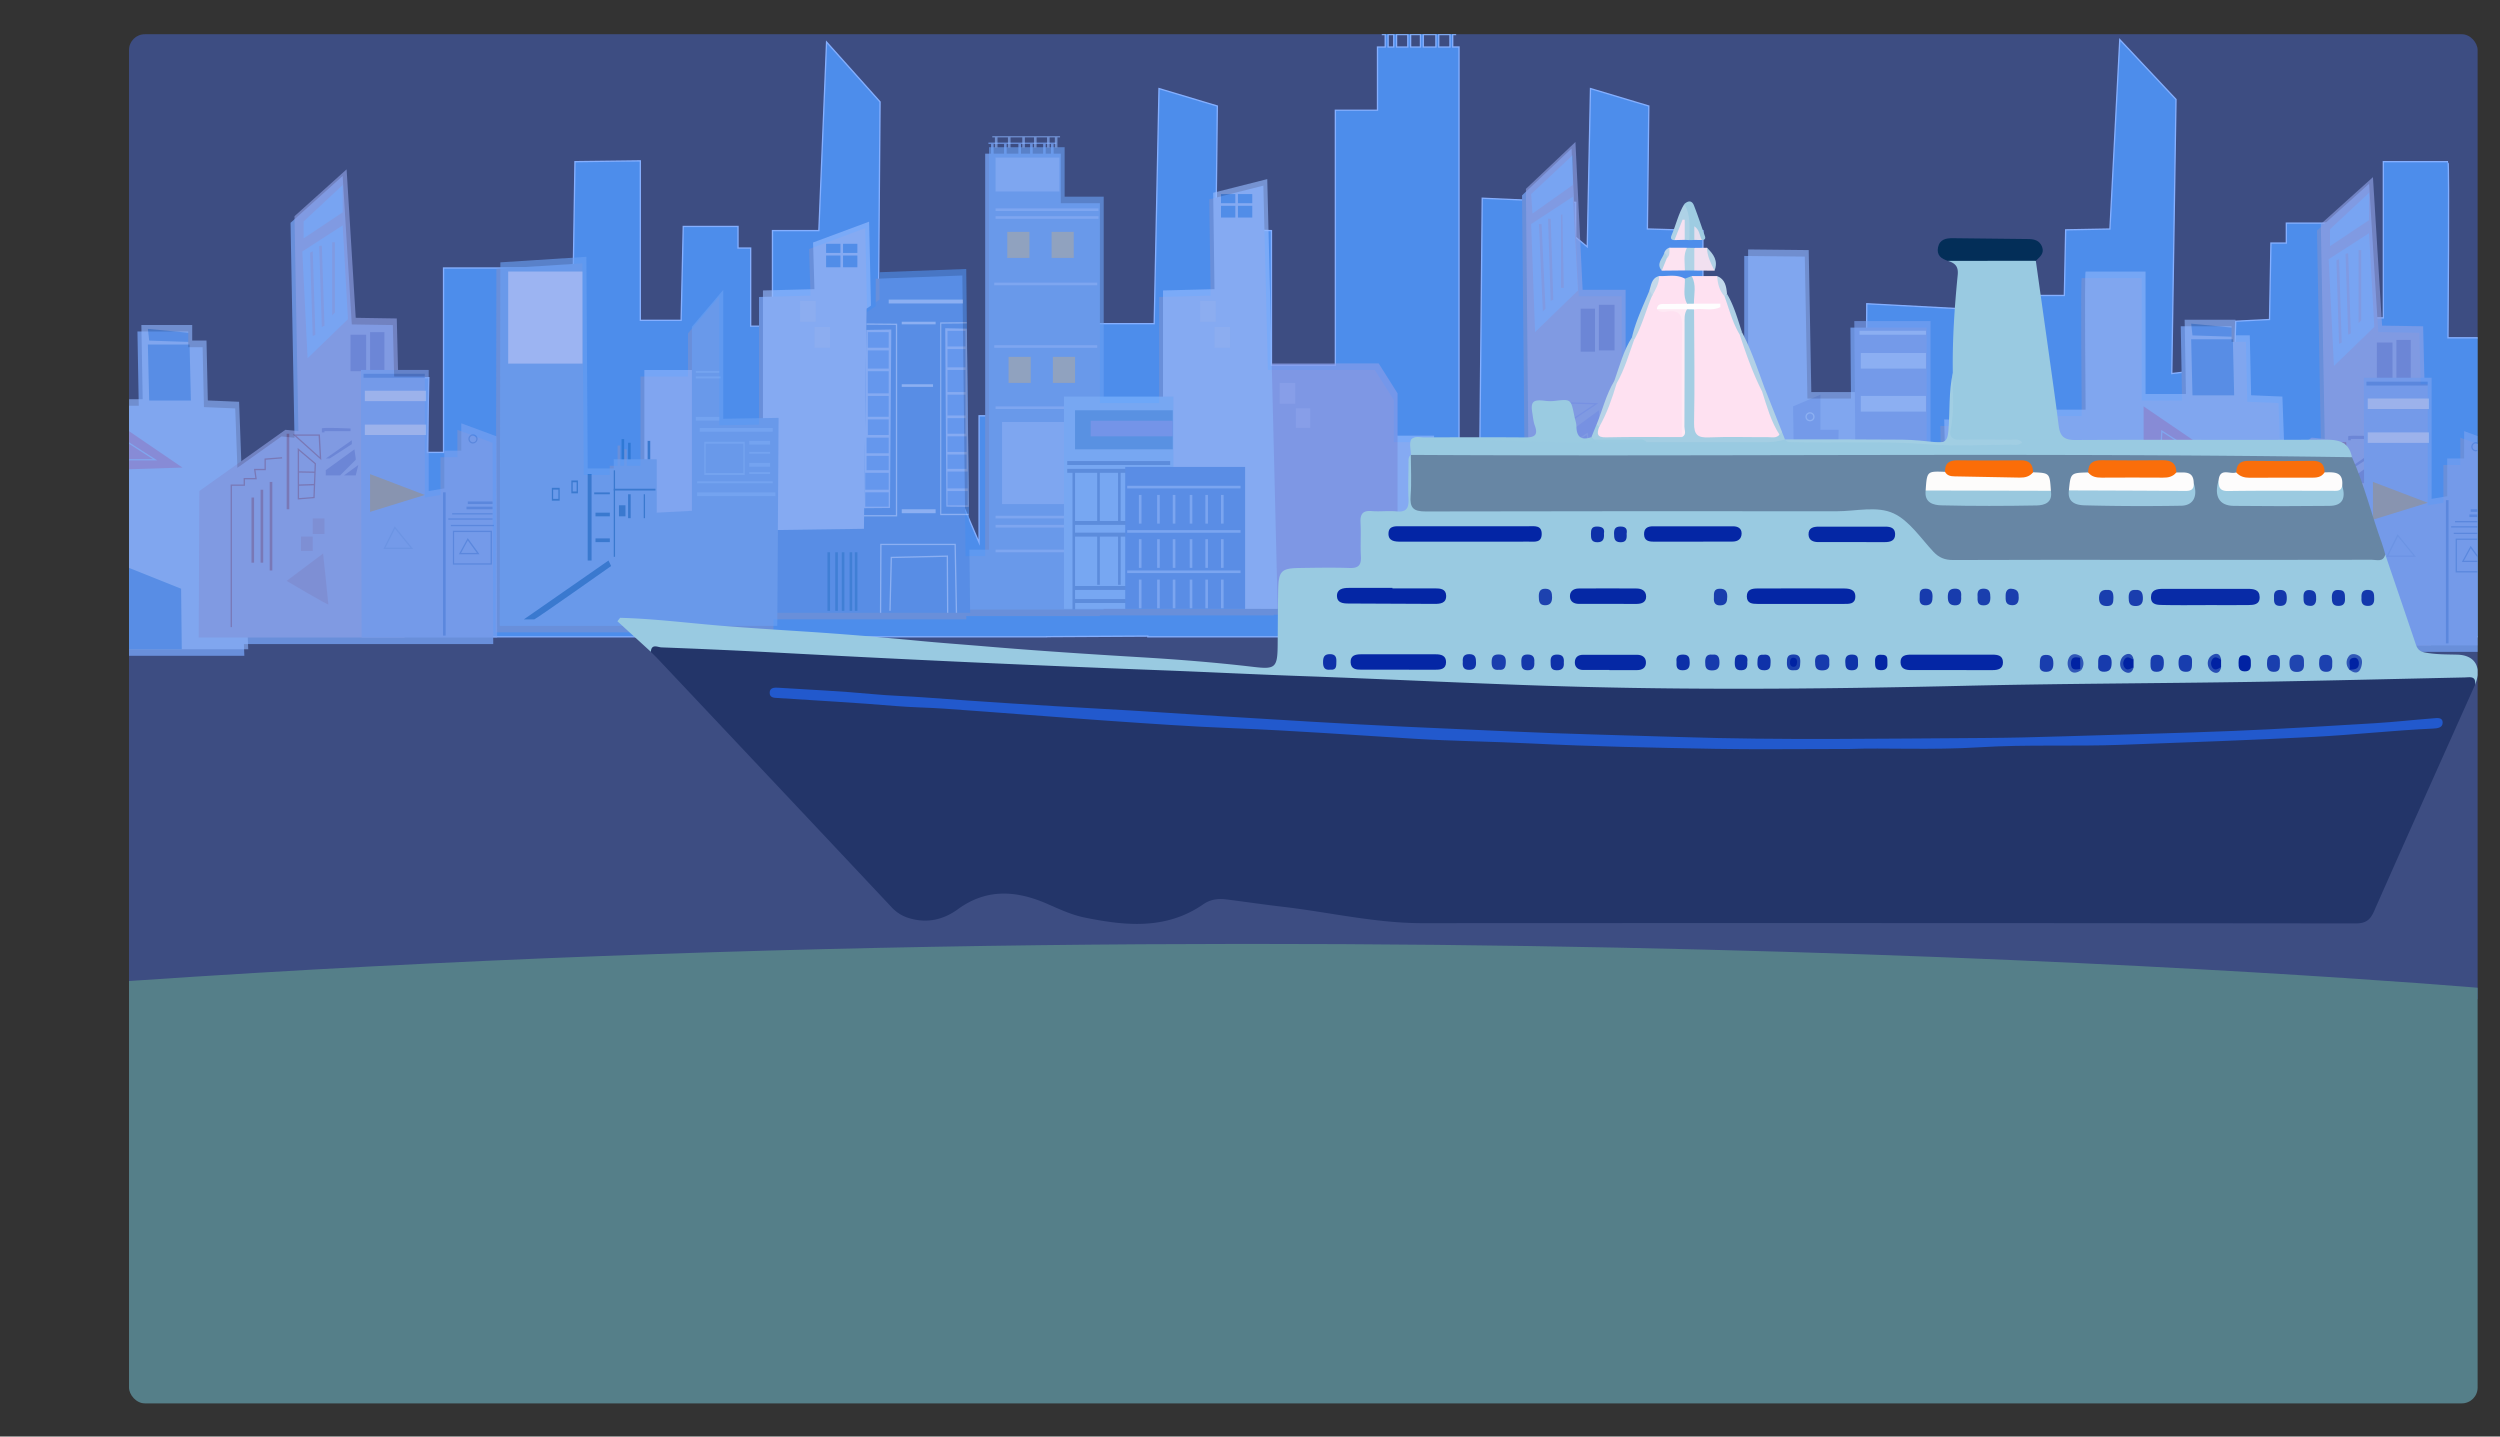 <svg xmlns="http://www.w3.org/2000/svg" xmlns:xlink="http://www.w3.org/1999/xlink" viewBox="0 0 1899 1091.19"><rect x="0" y="0" width="1899" height="1091.19" fill="#333333" stroke="none"/><defs><style>.cls-1{fill:none;}.cls-2{clip-path:url(#clip-path);}.cls-3,.cls-7{fill:#4d9cde;}.cls-3{stroke:#a8d3ff;stroke-miterlimit:10;}.cls-4{fill:#7a9ec3;}.cls-5{opacity:0.63;}.cls-6{fill:#b6dbf8;}.cls-8{fill:#c995b7;}.cls-9{fill:#c3e5ff;}.cls-10{fill:#96bde9;}.cls-11{fill:#b8bbd6;}.cls-12{fill:#a1d6ff;}.cls-13{fill:#9ea5d8;}.cls-14{fill:#8288b8;}.cls-15{fill:#b1b5dc;}.cls-16{fill:#c9c6e5;}.cls-17{fill:#7cb9ea;}.cls-18{fill:#b2dafb;}.cls-19{fill:#dfcf7d;}.cls-20{fill:#3d9ae6;}.cls-21{fill:#d5ecfa;}.cls-22{fill:#a0dcff;}.cls-23{fill:#51a5d6;}.cls-24{fill:#97ade6;}.cls-25{fill:#5996c6;}.cls-26{fill:#549bdd;}.cls-27{fill:#aad7fa;}.cls-28{fill:#7eb3eb;}.cls-29{fill:#aedafe;}.cls-30{fill:#d3f1fe;}.cls-31{fill:#d5f2fe;}.cls-32{fill:#d6f3ff;}.cls-33{fill:#917d90;}.cls-34{fill:#5086c5;}.cls-35{fill:#71b5f4;}.cls-36{fill:#1275b5;}.cls-37{fill:#b6d7fa;}.cls-38{fill:#7cbaeb;}.cls-39{fill:#fff;}.cls-40{fill:#0066a7;}.cls-41{fill:#98d4fa;}.cls-42{fill:#a36464;}.cls-43{fill:#b2a0b2;}.cls-44{fill:#558bcb;}.cls-45{fill:#fffbee;}.cls-46{fill:#83abdb;}.cls-47{fill:#cbab55;}.cls-48{fill:#4e77ff;opacity:0.39;}.cls-49{fill:#557f89;}.cls-50{fill:#233569;}.cls-51{fill:#99cae1;}.cls-52{fill:#6786a4;}.cls-53{fill:#fee1f1;}.cls-54{fill:#a4cee3;}.cls-55{fill:#032e58;}.cls-56{fill:#9acbe1;}.cls-57{fill:#a1cee3;}.cls-58{fill:#fce3f1;}.cls-59{fill:#9ecce2;}.cls-60{fill:#f1e0f0;}.cls-61{fill:#aed2e6;}.cls-62{fill:#b2d1e6;}.cls-63{fill:#b1d1e5;}.cls-64{fill:#b5d2e6;}.cls-65{fill:#b7d3e7;}.cls-66{fill:#b5d3e7;}.cls-67{fill:#afd3e6;}.cls-68{fill:#aed0e5;}.cls-69{fill:#f5e1f1;}.cls-70{fill:#c1d8ea;}.cls-71{fill:#c4d9ea;}.cls-72{fill:#b1d2e6;}.cls-73{fill:#aed1e5;}.cls-74{fill:#e4deee;}.cls-75{fill:#bfd6e9;}.cls-76{fill:#2259cd;}.cls-77{fill:#0325a5;}.cls-78{fill:#082ba7;}.cls-79{fill:#0426a5;}.cls-80{fill:#0427a5;}.cls-81{fill:#0528a5;}.cls-82{fill:#2045b0;}.cls-83{fill:#173bad;}.cls-84{fill:#1a3fae;}.cls-85{fill:#1c41af;}.cls-86{fill:#183dae;}.cls-87{fill:#193eae;}.cls-88{fill:#1a3eae;}.cls-89{fill:#183dad;}.cls-90{fill:#183cad;}.cls-91{fill:#0022a3;}.cls-92{fill:#1d42af;}.cls-93{fill:#0325a4;}.cls-94{fill:#0f33a9;}.cls-95{fill:#0f32a9;}.cls-96{fill:#0c30a8;}.cls-97{fill:#0c2fa8;}.cls-98{fill:#0e31a9;}.cls-99{fill:#1337ab;}.cls-100{fill:#1236ab;}.cls-101{fill:#1438ac;}.cls-102{fill:#0d31a9;}.cls-103{fill:#0e32a9;}.cls-104{fill:#1438ab;}.cls-105{fill:#3158b7;}.cls-106{fill:#1b40ae;}.cls-107{fill:#274db3;}.cls-108{fill:#274eb4;}.cls-109{fill:#3057b7;}.cls-110{fill:#9bcae0;}.cls-111{fill:#fdfcfb;}.cls-112{fill:#9bc9e0;}.cls-113{fill:#99c8de;}.cls-114{fill:#fdfcfc;}.cls-115{fill:#f96e0b;}.cls-116{fill:#fa6e0a;}.cls-117{fill:#fb6d08;}.cls-118{fill:#fee9f4;}.cls-119{fill:#fefdfe;}</style><clipPath id="clip-path"><rect class="cls-1" x="98" y="26" width="1784" height="1040" rx="12" ry="12"/></clipPath></defs><title>資產 21</title><g id="圖層_2" data-name="圖層 2"><g id="圖層_1-2" data-name="圖層 1"><g class="cls-2"><path class="cls-3" d="M255.23,318.42V483.74H603.31v-.5h.59v.49H795v-.12l76.89-.43v.55H996.76v-.63h17.62v.63h876.08v-.62h.54l-.61-14.62-1-211.91h-29.9s1.07-133.77,0-133.77h-49.11V241.44h-33.1l1.06-71.94H1736.7v15.14H1725l-1.07,58.06L1698.26,244l-2.13,68.6-35.77-30.11-10.68,1.26,3.21-208.23-42.71-45.43-7.48,143.87-33.63.63-1,49.85h-25.13V341.77l-12.81-2.53v-36.6h-13.88v-26.5l-27.65,12.1-.11-53.75L1418,230.71l-1.06,145.13h-21.36v-6.31h-6.4V355.65H1387v13.88h-3.2V358.17h-2.14v11.36h-11.21V308.32h-39V278.67l-25.63-25.25v88.35l-12.28-.17V175.18l-42.17-1.26,1.07-93.39-44.31-13.25-2.47,120.17-8.75-7.23V153.71l-71-3.15-2.64,275.13h-15v-390h-4.8V26.26h2.13V25h-55.52v1.26h2.14v9.47h-5.88v48h-32V277.4H965.8V175.18l-42.17-1.26,1.06-93.39L880.38,67.28l-3.66,178.57H789.09l-15.48,29v41h-29.9v96.27L716,347.44l-49.62-2.17,2.11-267.9L627.86,31.94,622,175.18H586.76v72.57H570.21V188.43H560.6V172H519l-1.61,71.31h-31V122.18l-49.65.63L434.6,260.37H399l.38-56.79H336.91V343.66H324.63l1.07-56.79-38.44,1.26ZM1058.69,26.26v9.47h-4.27V26.26Zm10.68,0v9.47h-8.54V26.26Zm9.61,0v9.47h-7.47V26.26Zm11.75,0v9.47h-9.61V26.26Zm10.67,9.47h-8.54V26.26h8.54Z"/><path class="cls-4" d="M1473.88,323.52l1,44.52h-11.38V248.83h-57.91l.42,53.92h-33.09l-2-107.84-46-.49v95H1296.2l-1.48-55.89h-38.61v12.86h-8.91v46.49h-15.34V225.09H1199.2l-5.45-112.29-37.61,35.61,2,210.51-46,1.7-25.74,50.73V335.89h-27.71V303.74L1044.29,281H963.05l-3.4-140-41.07,10.39,1,73.21-39.1,1v80.63h-45V154.35h-29.7v-37.6h-5.44v-7.42h2v-1H750.8v1h2v7.42h-4.46V422.46h-14.9L731,209.26l-65.82,2.47v20.78l-6.56,4.58-1.4-63.77-42.57,15.83,1,35.44-39.1,1v97l-30.19.51V225.2l-23.75,28V286H486.51v67.8H476.12V341.23h-2v12.58h-3V338.43h-2v15.38h-5.94v7h-19.8l-1-160.77-65.33,4.2-.49,276.1H587.47l.06-9.89H734l0-2.47H835.43v-.5H967.57V467l71.28.34v.09H1118v1h98v-1.92h.49l.06,11.27h322.69V348.26l-29.7-23.75ZM798.31,109.33v7.42h-4v-7.42Zm-5.94,0v7.42h-7.92v-7.42Zm-9.9,0v7.42h-6.93v-7.42Zm-8.91,0v7.42h-8.91v-7.42Zm-18.8,0h7.92v7.42h-7.92Z"/><path class="cls-4" d="M347.44,326.49v20.78H334.57V376l-11.88,2v-92H299.4l-1-39.08-31.18-.49-6.93-112.79-39.59,35.62,3,163.24-9.89-1-33.48,23.83-1.66-45.1-23.76-1-1-45.51H143V251.8h-38.6l1,56.39H74.73v-93H29.2c-1,0,0,104.87,0,104.87H1.48L.56,486.18,0,497.65H.5v.49H185.6l-.33-8.9H374.66l-.5-152.85Z"/><path class="cls-4" d="M1895.55,342.32l-26.72-9.89V353.2H1856v28.69l-11.88,2v-92h-5.48l-.95-39.08-31.18-.5-6.93-112.78-39.6,35.61,3,163.24-9.9-1L1732.43,352l-1.69-45.81-23.75-1-1-45.51h-10.89V247.84H1656.5l1,56.39h-30.68v-93h-45.53c-1,0,0,104.86,0,104.86h-27.72l-.92,166.13-.56,11.46h.49v.49h134.62v1h208.86Z"/><g class="cls-5"><path class="cls-6" d="M3.45,493.19h185.1l-6.93-188-23.76-1-1-45.51H146V246.85H107.38l1,56.39H77.69v-93H32.15c-1,0,0,104.86,0,104.86H4.44Z"/><polygon class="cls-7" points="113.32 304.23 145 304.23 144 261.69 112.33 261.69 113.32 304.23"/><polygon class="cls-7" points="113.32 258.72 143.02 259.71 143.02 252.79 112.33 249.82 113.32 258.72"/><polygon class="cls-8" points="90.51 332.31 89.59 348.75 116.09 348.75 90.51 332.31"/><path class="cls-8" d="M76.2,312.64v44.52l62.36-2Zm13.41,17.92,29.85,19.18H88.55Z"/><polygon class="cls-7" points="83.95 493.19 138.07 493.19 137.57 447.19 83.13 425.43 83.95 493.19"/><polygon class="cls-9" points="36.61 377.94 36.61 491.71 75.38 493.19 75.21 413.55 57.39 378.93 36.61 377.94"/><polygon class="cls-10" points="4.11 469.12 29.68 468.95 29.68 421.47 71.25 420.48 70.43 493.19 2.95 492.7 4.11 469.12"/><polygon class="cls-6" points="1299.15 284.45 1327.86 284.45 1327.86 189.47 1373.89 189.97 1375.87 297.8 1430.31 297.8 1443.18 363.1 1477.82 363.1 1476.83 318.58 1512.47 319.57 1542.16 343.31 1542.16 472.91 1219.47 472.91 1218.48 287.91 1250.16 287.91 1250.16 241.41 1259.07 241.41 1259.07 228.55 1297.67 228.55 1299.15 284.45"/><polygon class="cls-7" points="1542.16 366.56 1537.71 366.56 1537.71 356.67 1527.81 356.67 1527.81 346.73 1516.38 345.78 1516.47 344.8 1528.8 345.82 1528.8 355.68 1538.7 355.68 1538.7 365.57 1542.16 365.57 1542.16 366.56"/><polygon class="cls-7" points="1483.76 344.3 1503.56 322.54 1484.75 322.54 1483.76 344.3"/><polygon class="cls-7" points="1488.71 385.85 1503.56 385.85 1502.57 336.38 1488.71 350.24 1488.71 385.85"/><polygon class="cls-8" points="1267.97 336.38 1329.34 339.35 1329.34 294.83 1267.97 336.38"/><path class="cls-6" d="M1287.91,332l31.1-19.29-1.08,18.22Zm30-17.45-26.32,16.33L1317,330Z"/><rect class="cls-7" x="1264.01" y="233.5" width="29.7" height="7.91"/><rect class="cls-7" x="1263.02" y="244.38" width="30.69" height="43.53"/><rect class="cls-7" x="1480.79" y="407.62" width="9.9" height="15.83"/><rect class="cls-7" x="1488.71" y="426.41" width="11.88" height="15.83"/><rect class="cls-7" x="1509.5" y="321.55" width="1.98" height="76.18"/><rect class="cls-7" x="1537.21" y="385.85" width="1.98" height="85.08"/><rect class="cls-7" x="1530.28" y="381.89" width="1.98" height="85.08"/><rect class="cls-7" x="1523.35" y="378.93" width="1.98" height="85.08"/><polygon class="cls-11" points="1234.81 461.54 1234.81 220.14 1202.15 220.14 1196.7 107.85 1159.09 143.47 1162.06 462.03 1234.81 461.54"/><polygon class="cls-12" points="1164.04 162.26 1194.73 140.5 1194.73 117.74 1163.05 147.42 1164.04 162.26"/><polygon class="cls-12" points="1163.05 170.18 1166.02 252.29 1198.68 220.63 1194.73 149.4 1163.05 170.18"/><path class="cls-13" d="M1176.38,331.4l1-26.19,36.69,1.05Zm2-25.18-.93,23.28L1211,307.16Z"/><polygon class="cls-13" points="1176.91 339.35 1176.91 354.19 1215.51 351.23 1214.52 311.65 1176.91 339.35"/><polygon class="cls-11" points="1168.99 170.18 1170.97 170.18 1173.94 234.49 1171.96 236.46 1168.99 170.18"/><polygon class="cls-11" points="1175.92 166.22 1177.9 166.22 1179.88 227.56 1177.9 228.55 1175.92 166.22"/><path class="cls-11" d="M1185.82,163.25s1-1,1,0,1,55.41,1,55.41h-2Z"/><path class="cls-11" d="M1180.12,345.85,1206,328.61l2.16,16.16Zm25.11-15.54-21.64,14.42,23.44-.9Z"/><rect class="cls-14" x="1200.66" y="234.48" width="10.89" height="32.65"/><rect class="cls-14" x="1214.52" y="231.52" width="11.88" height="34.63"/><rect class="cls-9" x="1041.79" y="330.94" width="47.51" height="131.58"/><polygon class="cls-15" points="1061.59 462.52 1061.59 298.79 1047.24 276.04 963.1 276.04 958.15 287.91 958.15 462.03 1061.59 462.52"/><rect class="cls-16" x="972.01" y="290.88" width="11.88" height="15.83"/><rect class="cls-16" x="984.38" y="310.17" width="10.89" height="14.84"/><polygon class="cls-17" points="734.45 462.03 733.46 417.51 751.27 417.51 751.27 111.81 808.69 111.81 808.69 149.4 838.38 149.4 838.38 463.02 734.45 463.02 734.45 462.03"/><rect class="cls-18" x="756.22" y="119.72" width="48.5" height="25.72"/><rect class="cls-18" x="756.22" y="158.31" width="78.2" height="1.98"/><rect class="cls-18" x="756.22" y="164.24" width="78.2" height="1.98"/><rect class="cls-18" x="755.23" y="214.7" width="78.2" height="1.98"/><rect class="cls-18" x="755.23" y="262.19" width="78.2" height="1.98"/><rect class="cls-18" x="756.22" y="308.68" width="78.2" height="1.98"/><rect class="cls-18" x="756.22" y="391.79" width="78.2" height="1.98"/><rect class="cls-18" x="756.22" y="398.71" width="78.2" height="1.98"/><rect class="cls-18" x="756.22" y="417.51" width="78.2" height="1.98"/><polygon class="cls-18" points="753.75 103.4 753.75 104.39 755.73 104.39 755.73 112.3 757.71 112.3 757.71 104.39 765.63 104.39 765.63 112.3 767.61 112.3 767.61 104.39 776.52 104.39 776.52 112.3 778.5 112.3 778.5 104.39 785.42 104.39 785.42 112.3 787.4 112.3 787.4 104.39 795.32 104.39 795.32 112.3 797.3 112.3 797.3 104.39 801.26 104.39 801.26 112.3 803.24 112.3 803.24 104.39 805.22 104.39 805.22 103.4 753.75 103.4"/><rect class="cls-19" x="766.12" y="271.09" width="16.83" height="19.79"/><rect class="cls-19" x="799.78" y="271.09" width="16.83" height="19.79"/><rect class="cls-19" x="765.13" y="176.11" width="16.83" height="19.79"/><rect class="cls-19" x="798.79" y="176.11" width="16.83" height="19.79"/><rect class="cls-18" x="761.17" y="320.56" width="69.29" height="62.33"/><polygon class="cls-9" points="962.61 136.05 970.53 462.52 883.42 462.52 883.42 220.63 922.52 219.65 921.53 146.43 962.61 136.05"/><rect class="cls-20" x="927.47" y="147.42" width="10.89" height="6.93"/><rect class="cls-20" x="940.34" y="147.42" width="10.89" height="6.93"/><rect class="cls-20" x="927.47" y="156.33" width="10.89" height="8.9"/><rect class="cls-20" x="940.34" y="156.33" width="10.89" height="8.9"/><rect class="cls-21" x="922.52" y="248.34" width="11.88" height="15.83"/><rect class="cls-21" x="911.63" y="228.55" width="11.88" height="15.83"/><polygon class="cls-9" points="660.17 168.37 666.64 462.52 579.54 462.52 579.54 220.63 618.64 219.65 617.6 184.2 660.17 168.37"/><rect class="cls-20" x="627.5" y="185.19" width="10.89" height="6.93"/><rect class="cls-20" x="640.37" y="185.19" width="10.89" height="6.93"/><rect class="cls-20" x="627.5" y="194.1" width="10.89" height="8.9"/><rect class="cls-20" x="640.37" y="194.1" width="10.89" height="8.9"/><rect class="cls-21" x="618.64" y="248.34" width="11.88" height="15.83"/><rect class="cls-21" x="607.75" y="228.55" width="11.88" height="15.83"/><rect class="cls-22" x="808.19" y="301.26" width="83.15" height="161.26"/><rect class="cls-23" x="816.6" y="311.65" width="74.24" height="29.68"/><rect class="cls-24" x="828.48" y="319.57" width="62.36" height="11.87"/><rect class="cls-25" x="810.67" y="350.24" width="78.2" height="2.97"/><path class="cls-25" d="M889.85,398.71v-3h-5V359.14h4v-3H810.67v3h4V463h2v-4.95h72.26v-3H816.6v-6.92h73.25v-3H816.6V407.62h16.83v36.6h2v-36.6h13.86v36.6h2v-36.6H866.1v36.6h2v-36.6h14.84v36.6h2v-36.6h5v-3H816.6v-5.94Zm-6.93-39.57v36.61H868.08V359.14Zm-16.82,0v36.61H851.25V359.14Zm-16.83,0v36.61H835.41V359.14Zm-15.84,0v36.61H816.6V359.14Z"/><rect class="cls-26" x="854.71" y="354.69" width="91.07" height="107.84"/><rect class="cls-27" x="856.2" y="369.03" width="86.12" height="1.98"/><rect class="cls-27" x="865.11" y="375.96" width="1.98" height="21.77"/><rect class="cls-27" x="878.97" y="375.96" width="1.98" height="21.77"/><rect class="cls-27" x="890.84" y="375.96" width="1.98" height="21.77"/><rect class="cls-27" x="903.71" y="375.96" width="1.98" height="21.77"/><rect class="cls-27" x="915.59" y="375.96" width="1.98" height="21.77"/><rect class="cls-27" x="927.47" y="375.96" width="1.98" height="21.77"/><rect class="cls-27" x="856.2" y="402.67" width="86.12" height="1.98"/><rect class="cls-27" x="865.11" y="409.6" width="1.98" height="21.77"/><rect class="cls-27" x="878.97" y="409.6" width="1.98" height="21.77"/><rect class="cls-27" x="890.84" y="409.6" width="1.98" height="21.77"/><rect class="cls-27" x="903.71" y="409.6" width="1.98" height="21.77"/><rect class="cls-27" x="915.59" y="409.6" width="1.98" height="21.77"/><rect class="cls-27" x="927.47" y="409.6" width="1.98" height="21.77"/><rect class="cls-27" x="856.2" y="433.34" width="86.12" height="1.98"/><rect class="cls-27" x="865.11" y="440.26" width="1.98" height="21.77"/><rect class="cls-27" x="878.97" y="440.26" width="1.98" height="21.77"/><rect class="cls-27" x="890.84" y="440.26" width="1.98" height="21.77"/><rect class="cls-27" x="903.71" y="440.26" width="1.98" height="21.77"/><rect class="cls-27" x="915.59" y="440.26" width="1.98" height="21.77"/><rect class="cls-27" x="927.47" y="440.26" width="1.98" height="21.77"/><polygon class="cls-28" points="1078.42 462.52 1169.48 462.52 1168.49 353.7 1115.04 355.68 1079.41 425.92 1078.42 462.52"/><path class="cls-29" d="M1120.93,463.56c0-11.87,0-24.73,0-24.73l11-.77-.12-11.1h35.63v5h12.87s0-8.58,0-10.89h38.6v42.54Z"/><rect class="cls-30" x="1185.27" y="430.92" width="11.88" height="8.9"/><rect class="cls-30" x="1199.13" y="430.92" width="11.88" height="8.9"/><path class="cls-30" d="M1132.81,435.86v15.83h28.7V435.86Zm25.73,12.86h-22.76v-9.89h22.76Z"/><rect class="cls-31" x="1176.36" y="415.09" width="45.53" height="9.89"/><polygon class="cls-10" points="1304.1 463.51 1466.44 463.51 1466.44 243.88 1408.53 243.88 1409.52 370.02 1395.66 367.06 1396.65 326.49 1382.8 326.49 1382.8 299.78 1362.01 308.68 1363 372 1303.61 406.63 1304.1 463.51"/><path class="cls-32" d="M1448.89,428.92l-26.42-1.06,15.85-23.24Zm-24.6-2,23.07.93-9.23-21.21Z"/><polygon class="cls-33" points="1412.49 373.98 1460 389.81 1460 351.23 1412.49 373.98"/><rect class="cls-32" x="1412.49" y="251.3" width="50.48" height="2.97"/><rect class="cls-32" x="1413.48" y="268.12" width="49.49" height="11.87"/><rect class="cls-32" x="1413.48" y="300.77" width="49.49" height="11.87"/><rect class="cls-34" x="1395.66" y="371.01" width="1.98" height="56.39"/><rect class="cls-34" x="1365.97" y="380.91" width="12.87" height="1.98"/><rect class="cls-34" x="1365.97" y="385.85" width="13.86" height="1.98"/><rect class="cls-34" x="1365.97" y="391.79" width="24.75" height="1.98"/><rect class="cls-34" x="1365.97" y="396.73" width="27.72" height="1.98"/><rect class="cls-34" x="1365.97" y="402.67" width="27.72" height="1.98"/><path class="cls-32" d="M1374.88,320.06a3.46,3.46,0,1,1,3.46-3.46A3.47,3.47,0,0,1,1374.88,320.06Zm0-5.93a2.47,2.47,0,1,0,2.47,2.47A2.47,2.47,0,0,0,1374.88,314.13Z"/><path class="cls-32" d="M1320.44,409.6c1-1,40.58-24.74,40.58-24.74l-3-3-39.59,24.74Z"/><path class="cls-32" d="M1331.82,440.76H1316V419h15.84Zm-14.85-1h13.86V420H1317Z"/><rect class="cls-34" x="1364.98" y="409.6" width="25.74" height="4.95"/><rect class="cls-34" x="1365.97" y="421.47" width="25.74" height="4.95"/><polygon class="cls-7" points="584.49 465.49 736.92 465.49 733.95 204.31 668.13 206.78 668.13 227.56 658.23 234.49 656.25 401.68 585.97 402.67 584.49 465.49"/><rect class="cls-32" x="675.06" y="227.56" width="56.42" height="2.97"/><rect class="cls-32" x="684.96" y="244.38" width="25.74" height="1.98"/><rect class="cls-32" x="684.96" y="291.87" width="23.76" height="1.98"/><rect class="cls-32" x="684.96" y="386.84" width="25.74" height="2.97"/><polygon class="cls-32" points="681.49 392.28 656.25 392.28 656.25 391.29 680.5 391.29 680.5 246.85 658.16 246.67 658.17 245.68 681.49 245.87 681.49 392.28"/><polygon class="cls-9" points="658.07 250.64 677.04 250.31 676.05 385.85 656.25 386.02 658.07 250.64"/><rect class="cls-35" x="659.22" y="252.29" width="15.84" height="11.87"/><rect class="cls-35" x="659.22" y="266.14" width="15.84" height="13.85"/><rect class="cls-35" x="659.22" y="281.97" width="15.84" height="16.82"/><rect class="cls-35" x="659.22" y="300.77" width="15.84" height="15.83"/><rect class="cls-35" x="659.22" y="318.58" width="15.84" height="11.87"/><rect class="cls-35" x="658.23" y="332.43" width="16.83" height="11.87"/><rect class="cls-35" x="658.23" y="346.28" width="16.83" height="10.88"/><rect class="cls-35" x="657.24" y="359.14" width="17.82" height="12.86"/><rect class="cls-35" x="657.24" y="373.98" width="17.82" height="10.88"/><polygon class="cls-32" points="714.16 391.29 735.93 391.29 735.93 390.3 715.01 390.3 715.01 245.86 734.28 245.68 734.27 244.69 714.16 244.88 714.16 391.29"/><polygon class="cls-9" points="734.37 249.65 718 249.32 718.85 384.86 735.93 385.03 734.37 249.65"/><rect class="cls-35" x="719.71" y="251.3" width="13.66" height="11.87" transform="translate(1453.08 514.48) rotate(-180)"/><rect class="cls-35" x="719.71" y="265.15" width="13.66" height="13.85" transform="translate(1453.08 544.16) rotate(-180)"/><rect class="cls-35" x="719.71" y="280.98" width="13.66" height="16.82" transform="translate(1453.08 578.78) rotate(-180)"/><rect class="cls-35" x="719.71" y="299.78" width="13.66" height="15.83" transform="translate(1453.08 615.39) rotate(-180)"/><rect class="cls-35" x="719.71" y="317.59" width="13.66" height="11.87" transform="translate(1453.08 647.05) rotate(-180)"/><rect class="cls-35" x="719.71" y="331.44" width="14.52" height="11.87" transform="translate(1453.93 674.75) rotate(-180)"/><rect class="cls-35" x="719.71" y="345.29" width="14.52" height="10.88" transform="translate(1453.93 701.46) rotate(-180)"/><rect class="cls-35" x="719.71" y="358.15" width="15.37" height="12.86" transform="translate(1454.79 729.16) rotate(-180)"/><rect class="cls-35" x="719.71" y="372.99" width="15.37" height="10.88" transform="translate(1454.79 756.86) rotate(-180)"/><polygon class="cls-32" points="726.03 465.5 725.05 414.05 669.61 414.05 669.37 465.5 668.38 465.49 668.63 413.06 726.02 413.06 727.02 465.48 726.03 465.5"/><polygon class="cls-32" points="719.35 465.5 719.11 422.96 677.52 423.93 676.54 464.02 675.55 464 676.55 422.96 720.09 421.95 720.34 465.49 719.35 465.5"/><rect class="cls-36" x="628.53" y="419.49" width="1.98" height="44.52"/><rect class="cls-36" x="634.47" y="419.49" width="1.98" height="44.52"/><rect class="cls-36" x="639.42" y="419.49" width="1.98" height="44.52"/><rect class="cls-36" x="645.36" y="419.49" width="1.98" height="44.52"/><rect class="cls-36" x="649.32" y="419.49" width="1.98" height="44.52"/><rect class="cls-37" x="489.46" y="281.06" width="37.61" height="116.03"/><polygon class="cls-38" points="379.59 475.39 590.42 475.39 591.41 317.41 549.35 318.11 549.35 220.25 525.59 248.21 525.59 388.01 498.87 389.41 498.87 348.87 466.2 348.87 466.2 355.86 446.4 355.86 445.41 195.09 380.08 199.28 379.59 475.39"/><rect class="cls-39" x="386.02" y="206.27" width="56.42" height="69.9"/><path class="cls-40" d="M425.12,380.32h-5.94v-9.78h5.94Zm-4.95-1.4h4v-7h-4Z"/><path class="cls-40" d="M439,374.73h-5v-9.79h5Zm-4-1.4h3v-7h-3Z"/><rect class="cls-40" x="491.94" y="334.89" width="1.98" height="13.98"/><rect class="cls-40" x="477.09" y="336.28" width="1.98" height="12.58"/><rect class="cls-40" x="472.14" y="333.49" width="1.98" height="15.38"/><rect class="cls-41" x="528.56" y="281.76" width="17.82" height="1.4"/><rect class="cls-41" x="528.56" y="285.96" width="18.81" height="1.4"/><rect class="cls-41" x="528.56" y="316.71" width="17.82" height="2.8"/><rect class="cls-41" x="531.53" y="325.1" width="55.43" height="2.8"/><path class="cls-41" d="M565.68,360.75H535V335.58h30.69Zm-29.7-1.4h28.71V337H536Z"/><rect class="cls-41" x="569.14" y="334.89" width="15.84" height="2.8"/><rect class="cls-41" x="569.14" y="343.27" width="15.84" height="1.4"/><rect class="cls-41" x="569.14" y="351.66" width="15.84" height="2.8"/><rect class="cls-41" x="569.14" y="358.65" width="15.84" height="1.4"/><rect class="cls-41" x="529.55" y="365.64" width="57.41" height="1.4"/><rect class="cls-41" x="529.55" y="374.03" width="59.39" height="2.8"/><rect class="cls-40" x="451.35" y="374.03" width="11.88" height="1.4"/><rect class="cls-40" x="466.2" y="371.23" width="31.68" height="1.4"/><rect class="cls-40" x="466.2" y="357.25" width="0.99" height="65.71"/><rect class="cls-40" x="477.09" y="375.43" width="1.98" height="18.17"/><rect class="cls-40" x="488.97" y="375.43" width="0.99" height="18.17"/><rect class="cls-40" x="470.16" y="383.82" width="4.95" height="8.39"/><rect class="cls-40" x="446.4" y="360.05" width="2.97" height="65.71"/><path class="cls-40" d="M405.82,470.49c1,0,58.4-40.54,58.4-40.54l-2-4.19L397.9,470.49Z"/><rect class="cls-40" x="452.34" y="389.41" width="10.89" height="2.8"/><rect class="cls-40" x="452.34" y="408.98" width="10.89" height="2.8"/><polygon class="cls-11" points="150.93 484.29 307.33 484.29 301.39 241.91 270.21 241.41 263.28 128.63 223.69 164.24 226.66 327.48 216.76 326.49 151.43 372.99 150.93 484.29"/><polygon class="cls-12" points="230.62 181.06 260.31 161.27 260.31 140.5 230.62 168.2 230.62 181.06"/><path class="cls-12" d="M260.31,171.17,229.63,191l4,81.13,30.68-29.68Zm-22.76,84.09-2-63.32,2-1,2,63.32Zm6.92-6.92-2-61.34s2-1,2,0,2,60.35,2,60.35Zm9.9-10.89-2,2V184h2Z"/><path class="cls-42" d="M243,330H222.4l21.65,19.48Zm-18,1H242l.89,16.15Z"/><path class="cls-42" d="M226.16,368h0v11.42L239,378.39l1-26.16V352l-13.87-11.72Zm12.28-.4-11.29.37v-9l11.61.22Zm-11.29,10.75V369l11.25-.36-.34,8.84ZM239,352.44l-.22,5.78L227.15,358V342.4Z"/><polygon class="cls-42" points="176.18 476.38 175.19 476.38 175.19 368.04 185.08 368.04 185.08 363.1 193.92 363.1 192.93 356.17 200.92 356.17 200.92 348.29 214.25 347.27 214.32 348.25 201.91 349.21 201.91 357.16 194.07 357.16 195.06 364.09 186.07 364.09 186.07 369.03 176.18 369.03 176.18 476.38"/><rect class="cls-43" x="237.55" y="393.77" width="8.91" height="11.87"/><rect class="cls-43" x="228.64" y="407.62" width="8.91" height="10.88"/><rect class="cls-14" x="266.25" y="254.27" width="11.88" height="27.7"/><rect class="cls-14" x="281.1" y="252.29" width="10.89" height="35.62"/><rect class="cls-42" x="217.75" y="329.46" width="1.98" height="57.38"/><rect class="cls-42" x="204.88" y="366.07" width="1.98" height="67.27"/><rect class="cls-42" x="197.95" y="372" width="1.98" height="55.4"/><rect class="cls-42" x="191.02" y="377.94" width="1.98" height="49.47"/><path class="cls-43" d="M217.75,441.25s31.67,18.8,31.67,17.81-4-38.58-4-38.58Z"/><polyline class="cls-14" points="270.21 348.26 269.22 341.33 247.44 357.16 247.44 361.12 258.33 361.12 270.21 349.25"/><polygon class="cls-14" points="247.44 348.26 250.41 348.26 267.24 337.38 267.24 334.41 247.44 348.26"/><path class="cls-14" d="M244.47,328.47h2v-1h19.8v-2s-21.78-1-21.78,0Z"/><polygon class="cls-14" points="261.3 361.12 270.21 361.12 272.19 353.2 261.3 361.12"/><polygon class="cls-10" points="274.67 484.29 377.61 484.29 377.11 331.44 350.39 321.55 350.39 342.32 337.52 342.32 337.52 371.01 325.64 372.99 325.64 280.98 274.17 280.98 274.67 484.29"/><rect class="cls-44" x="276.15" y="283.95" width="46.52" height="2.97"/><rect class="cls-45" x="277.14" y="296.81" width="46.52" height="7.91"/><rect class="cls-45" x="277.14" y="322.53" width="46.52" height="7.91"/><rect class="cls-44" x="355.34" y="380.91" width="18.81" height="1.98"/><rect class="cls-44" x="354.35" y="384.86" width="19.8" height="1.98"/><rect class="cls-44" x="343.46" y="389.81" width="30.69" height="0.99"/><rect class="cls-44" x="340.49" y="393.77" width="33.65" height="0.99"/><rect class="cls-44" x="342.47" y="398.71" width="32.66" height="0.99"/><rect class="cls-44" x="336.53" y="373.98" width="1.98" height="108.83"/><path class="cls-44" d="M373.65,428.89H344V403.17h29.7Zm-28.71-1h27.72V404.15H344.94Z"/><path class="cls-44" d="M358.8,336.88a3.5,3.5,0,1,1,4-3.46A3.74,3.74,0,0,1,358.8,336.88Zm0-5.94a2.52,2.52,0,1,0,3,2.48A2.76,2.76,0,0,0,358.8,330.94Z"/><path class="cls-46" d="M313.81,417H291.19l8.62-17.24Zm-21-1h18.94L300,401.6Z"/><path class="cls-44" d="M364.23,421H348.57l6.71-12.3Zm-14-1h12l-6.88-9.46Z"/><polygon class="cls-47" points="281.1 388.82 322.67 375.96 281.1 360.13 281.1 388.82"/><path class="cls-6" d="M1555.52,489.24h185.1l-6.92-188-23.76-1-1-45.5h-10.89V242.89h-38.6l1,56.4h-30.69v-93h-45.53c-1,0,0,104.87,0,104.87h-27.72Z"/><polygon class="cls-7" points="1665.4 300.27 1697.07 300.27 1696.08 257.73 1664.41 257.73 1665.4 300.27"/><polygon class="cls-7" points="1665.4 254.77 1695.09 255.75 1695.09 248.83 1664.41 245.86 1665.4 254.77"/><polygon class="cls-8" points="1642.58 328.36 1641.67 344.8 1668.17 344.8 1642.58 328.36"/><path class="cls-8" d="M1628.28,308.68V353.2l62.36-2Zm13.41,17.93,29.85,19.17h-30.92Z"/><polygon class="cls-7" points="1636.03 489.24 1690.14 489.24 1689.65 443.23 1635.21 421.47 1636.03 489.24"/><polygon class="cls-9" points="1588.68 373.98 1588.68 487.75 1627.45 489.24 1627.29 409.6 1609.47 374.97 1588.68 373.98"/><polygon class="cls-10" points="1556.18 465.16 1581.76 465 1581.76 417.51 1623.33 416.52 1622.5 489.24 1555.03 488.74 1556.18 465.16"/><polygon class="cls-11" points="1690.14 490.23 1846.54 490.23 1840.6 247.84 1809.42 247.35 1802.49 134.56 1762.9 170.18 1765.87 333.42 1755.97 332.43 1690.64 378.93 1690.14 490.23"/><polygon class="cls-12" points="1769.83 187 1799.52 167.21 1799.52 146.43 1769.83 174.14 1769.83 187"/><path class="cls-12" d="M1799.52,177.1l-30.68,19.79,4,81.13,30.69-29.68Zm-22.77,84.1-2-63.32,2-1,2,63.32Zm6.93-6.93-2-61.34s2-1,2,0,2,60.35,2,60.35Zm9.9-10.88-2,2V190h2Z"/><path class="cls-42" d="M1782.17,335.89h-20.56l21.64,19.47Zm-18,1h17l.89,16.14Z"/><path class="cls-42" d="M1765.37,374h0l0,.49V385.4l12.85-1.07,1-26.16v-.24l-13.87-11.73Zm12.27-.4-11.28.37v-9l11.61.23Zm-11.28,10.75v-9.39l11.25-.37-.34,8.85Zm11.87-26-.22,5.79-11.65-.23v-15.6Z"/><polygon class="cls-42" points="1715.38 482.31 1714.39 482.31 1714.39 373.98 1724.29 373.98 1724.29 369.03 1733.13 369.03 1732.14 362.11 1740.13 362.11 1740.13 354.23 1753.45 353.21 1753.53 354.19 1741.12 355.15 1741.12 363.1 1733.28 363.1 1734.27 370.02 1725.28 370.02 1725.28 374.97 1715.38 374.97 1715.38 482.31"/><rect class="cls-43" x="1776.75" y="399.7" width="8.91" height="11.87"/><rect class="cls-43" x="1767.85" y="413.55" width="8.91" height="10.88"/><rect class="cls-14" x="1805.46" y="260.21" width="11.88" height="27.7"/><rect class="cls-14" x="1820.31" y="258.23" width="10.89" height="35.62"/><rect class="cls-42" x="1756.96" y="335.4" width="1.98" height="57.38"/><rect class="cls-42" x="1744.09" y="372" width="1.98" height="67.27"/><rect class="cls-42" x="1737.16" y="377.94" width="1.98" height="55.4"/><rect class="cls-42" x="1730.23" y="383.87" width="1.98" height="49.47"/><path class="cls-43" d="M1757,447.19s31.67,18.8,31.67,17.81-4-38.59-4-38.59Z"/><polyline class="cls-14" points="1809.42 354.19 1808.43 347.27 1786.65 363.1 1786.65 367.06 1797.54 367.06 1809.42 355.18"/><polygon class="cls-14" points="1786.65 354.19 1789.62 354.19 1806.45 343.31 1806.45 340.34 1786.65 354.19"/><path class="cls-14" d="M1783.68,334.41h2v-1h19.8v-2s-21.78-1-21.78,0Z"/><polygon class="cls-14" points="1800.51 367.06 1809.42 367.06 1811.4 359.14 1800.51 367.06"/><polygon class="cls-10" points="1796.06 490.23 1899 490.23 1898.51 337.38 1871.78 327.48 1871.78 348.26 1858.91 348.26 1858.91 376.95 1847.03 378.93 1847.03 286.92 1795.56 286.92 1796.06 490.23"/><rect class="cls-44" x="1797.54" y="289.89" width="46.52" height="2.97"/><rect class="cls-45" x="1798.53" y="302.75" width="46.52" height="7.91"/><rect class="cls-45" x="1798.53" y="328.47" width="46.52" height="7.91"/><rect class="cls-44" x="1876.73" y="386.84" width="18.81" height="1.98"/><rect class="cls-44" x="1875.74" y="390.8" width="19.8" height="1.98"/><rect class="cls-44" x="1864.85" y="395.75" width="30.69" height="0.99"/><rect class="cls-44" x="1861.88" y="399.7" width="33.65" height="0.99"/><rect class="cls-44" x="1863.86" y="404.65" width="32.66" height="0.99"/><rect class="cls-44" x="1857.92" y="379.92" width="1.98" height="108.83"/><path class="cls-44" d="M1895,434.82h-29.69V409.1H1895Zm-28.7-1h27.71V410.09h-27.71Z"/><path class="cls-44" d="M1880.19,342.82a3.5,3.5,0,1,1,4-3.47A3.75,3.75,0,0,1,1880.19,342.82Zm0-5.94a2.52,2.52,0,1,0,3,2.47A2.76,2.76,0,0,0,1880.19,336.88Z"/><path class="cls-46" d="M1835.21,423h-22.63l8.62-17.23Zm-21-1h19l-11.73-14.43Z"/><path class="cls-44" d="M1885.62,426.91H1870l6.71-12.3Zm-14-1h12.06l-6.89-9.46Z"/><polygon class="cls-47" points="1802.49 394.76 1844.06 381.89 1802.49 366.06 1802.49 394.76"/></g><rect class="cls-48" x="3" width="1896" height="759"/><path class="cls-49" d="M1896,751.44c-68-5.83-907.67-74.49-1884.46,0h-1.5L3,752.08v339.11H1898V751.44Z"/><path class="cls-50" d="M1880,520.26c-25.61,57.27-51.33,114.49-76.66,171.88-3,6.86-6.45,9.29-14,9.29q-354.36-.39-708.73-.18c-36.08,0-71.16-8.41-106.75-12.53-14.18-1.65-28.31-3.76-42.47-5.54-6.14-.78-12.06,0-17.33,3.68C885.76,706.42,855,703.29,824.07,697c-10-2-19.21-6.34-28.57-10.43-23.06-10.08-45.83-12-67.78,4-11.36,8.26-24.07,11.11-38,6.59A29.1,29.1,0,0,1,677.14,689q-88.62-94.31-177.4-188.47c-1.75-1.87-3.62-3.62-5.44-5.42-1.16-7.51,4.86-6.73,8.39-6.3,14.25,1.77,28.63.34,42.8,1.94,20.88,2.35,41.85,1.84,62.76,3,51,2.86,102.06,4.48,153,7.78,15.51,1,31.1,1.4,46.61,1.8,39.34,1,78.67,2.83,118,4.65,53.56,2.49,107.18,3.29,160.69,7.1,19.6,1.4,39.32,1.28,59,2.06,87.93,3.5,175.93,2.17,263.9,2.14,61.93,0,123.85-1.39,185.75-2.5,40.64-.74,81.31.16,121.91-1.59,48.84-2.11,97.71-2,146.56-3.6a43.92,43.92,0,0,1,11.39.63C1879.25,513.15,1882.35,515,1880,520.26Z"/><path class="cls-51" d="M1880,520.26c1-7.13-3.89-5.76-7.89-5.67-53.64,1.14-107.27,2.52-160.92,3.37-73.34,1.16-146.7,1.28-220,3-95.57,2.21-191.15,3.24-286.71.83-71.71-1.81-143.37-5.69-215.07-8.22-35.85-1.26-71.67-3.09-107.51-4.45q-145.61-5.52-291.1-13.37-44.21-2.34-88.43-4c-2.71-.11-7.49-3-8,3.34L469,471.91c.68-.88,1.36-1.75,2.05-2.62,25.56.68,50.94,3.9,76.41,6,20.8,1.68,41.63,3,62.46,4.34,29.36,1.88,58.67,4.32,88,7.13,16.67,1.6,33.39,2.78,50.09,4.19,39.4,3.34,78.87,5.92,118.35,8.28,28.75,1.71,57.44,4,86,7.37,16.19,1.92,18,.61,18.15-16.35.15-14.24.11-28.49.43-42.73.31-13.81,2.44-15.88,16.18-16.08,12.7-.18,25.42-.42,38.1,0,6.85.25,8.88-2.36,8.51-9-.47-8.39.18-16.84-.27-25.23-.36-6.56,1.51-9.58,8.45-9,6.31.53,12.74-.36,19,.24,7.43.7,9.3-2.48,9-9.49-.48-9.36,0-18.77,0-28.16,0-1.94,0-3.92,1.74-5.27,3.13,3,2.87,7,3,10.87.2,6.47.2,13,.06,19.43s2.61,9.58,9.06,9.38c3.48-.1,7,0,10.48,0,108.93,0,217.87.17,326.81-.21,13,0,22.74,3.71,32,13.24,28,28.78,16.09,23.71,55.81,23.82,92.42.26,184.85.07,277.27.1a239.54,239.54,0,0,0,25.69-1c7.73,22.71,15.51,45.42,23.17,68.16,1.22,3.63,2.81,5.53,7,6.33,8.19,1.56,16.37,1.42,24.57,1.63C1880.06,497.65,1885.46,506.86,1880,520.26Z"/><path class="cls-52" d="M1811.85,421.18c-1.58,6.13-6.54,4-10.24,4q-86.64.18-173.29.08c-48.24,0-96.48-.1-144.72.13-6.2,0-10.7-1.71-15-6.31-9.63-10.28-18.23-23.5-30.16-29.08-12.65-5.91-28.7-1.63-43.26-1.64q-156.15-.18-312.29.15c-9.35,0-12.09-2.73-11.39-12,.79-10.29.17-20.69.16-31h0c4.92-4.13,10.84-3.1,16.46-3.1q102.86-.1,205.72-.05,220,0,440-.08c14.63,0,29.07,2.81,43.71,2.19,3.28-.13,6.16,1.37,9,2.8,9.54,21.18,14.85,43.89,22.83,65.64C1810.39,415.62,1811,418.43,1811.85,421.18Z"/><path class="cls-51" d="M1786.57,347.3c-238.3-3.58-476.62-.38-714.93-1.76.23-3.85-1.34-7.74.18-11.58a5.94,5.94,0,0,1,2.64-.94c39.61-.34,79.22.5,118.83-.15,5-.08,9.76,3.52,14.86.75a11.46,11.46,0,0,1,3.41-.85c13.25.84,26.53.22,39.79.35,33.36.81,66.71.19,100.06-.52a7.89,7.89,0,0,1,4.49,1.16h-.13c2.84,2.2,6.13,1.09,9.2,1.1,27.62.1,55.37-1.65,82.83.55,26.38,2.12,52.56-1.58,74.11.44-8.18,0-21.05,0-33.91,0-5,0-8.23-1.76-7.34-7.36,2.41-15,1-30.26,2.69-45.31-.39-24.87,1.28-49.66,3.73-74.36.68-6.87-2.42-9-7.42-10.68,2.52-3.12,6.11-3.23,9.58-3.29q23.77-.36,47.57,0c3.47,0,7,.17,9.6,3.24q5.17,36.77,10.35,73.55c2.39,17.18,4.86,34.36,7,51.59,1,7.95,3.89,11,12.57,11,62.81-.39,125.63.12,188.44-.26C1775.47,333.9,1784,334.71,1786.57,347.3Z"/><path class="cls-53" d="M1260.27,209.7c6.58.25,13.35-1.56,19.61,2,3.5,5.89,2.37,12.35,2.24,18.67-3.61,4.51-8.71,2.6-13.25,3.12a3.59,3.59,0,0,0-1.76.44,3.43,3.43,0,0,0,.67.2c7.56-.38,12.36,2.18,12.4,10.76.09,26.7.13,53.41,0,80.11,0,2.6-.34,5.15-2,7.3-4.34,2.83-9.18,1.54-13.79,1.59q-22.15.24-44.31,0c-4.36,0-9.7.37-7.34-7.11,4.83-11.74,9.56-23.54,13.89-35.5,5.45-10.69,8.41-22.43,13.42-33.31,4.84-10.81,8.25-22.21,13.21-33C1255.51,219.84,1256.94,214.31,1260.27,209.7Z"/><path class="cls-53" d="M1285,209.72l19.34,0c3.48,4.55,4.24,10.39,6.94,15.31,4.21,9.55,6.83,19.74,11.45,29.13,5.78,14.28,10.68,28.93,17.21,42.92,3.1,9.3,6.55,18.46,10.45,27.45,1.18,2.72,3.47,5.63.17,8.55-19.33,1.87-38.69.45-58,.79-7.1.12-8.17-5-8.37-10.46-.44-11.65-.37-23.32-.13-35,.35-17.13-1.32-34.3,1.05-51.35,2.77-6.4,8.51-3.37,12.58-4.21-3.53-.63-8,1.39-11.53-2.08C1283.64,223.87,1283.62,216.84,1285,209.72Z"/><path class="cls-54" d="M1286.82,235c.09,28.73.59,57.46,0,86.17-.17,9.29,2.87,11.42,11.29,11.07,14.86-.62,29.76-.1,44.64-.19,3,0,6.41,1.05,8.94-1.83-.82-2.08.17-2.44,1.91-2.08l2.25,5.6c-5.11,1.82-10.37,2.18-15.77,2.16-29.75-.12-59.5-.06-89.25-.06-9.59-2.16-19.31-.4-28.94-1-3.7-.24-7.52.94-11.09-.92-.77-.52-1.8-.78-1.93-1.95l3.9-9.66c1.74-.43,2.69-.07,1.94,2-1.84,5.13-1.75,8.06,5.28,7.89,19.16-.46,38.34-.17,57.51-.18,2.14-5.93.87-12.08.92-18.11.19-23,0-46,.12-69,0-3.46-1-7.2,1.73-10.22C1282.57,233.11,1284.74,233,1286.82,235Z"/><path class="cls-55" d="M1546.41,198.1l-66.75.05c-5.07-1.53-8.8-4.31-7.51-10.37s6.17-6.88,11.12-6.85c19,.14,38,.47,57,.64,4.74,0,9,.9,10.9,5.94S1549.42,195.22,1546.41,198.1Z"/><path class="cls-56" d="M1208.92,332l1.93,1.95c-3.73,2.38-7.9,1.93-12,1.95-42.35.19-84.66-3.37-127-1.91,2.85-3.15,6.58-1.71,9.89-1.72,25.7-.14,51.41-.21,77.11,0,6.69,0,9.7-1.67,7-9-1.11-3-1.36-6.28-1.89-9.46-1.46-8.61.52-10.51,9.34-9.4a31.61,31.61,0,0,0,7.59.12c12.41-1.44,12.39-1.5,15,11.6.5,2.53,1.51,5,1.54,7.55C1197.5,332,1201.18,334.79,1208.92,332Z"/><path class="cls-57" d="M1483.35,283.19c-.53,14.16,1.63,28.4-1.61,42.5-1.22,5.28.49,8.51,6.87,8.33,12.69-.36,25.4-.2,38.1,0,2.93,0,6.26-1.29,9.34,2-2.71,2.75-6,1.74-8.81,1.76-20.64.09-41.39,1.39-61.9-.24-34.24-2.72-68.45-.87-102.66-1.67-2.48-.05-5.17.54-6.91-2.09,29.75,0,59.51-.09,89.26.19,8.78.08,17.56,1.1,26.31,2,6.83.73,8.14-2.39,8.67-8.84C1481.23,312.51,1480.17,297.67,1483.35,283.19Z"/><path class="cls-58" d="M1268.13,188.15l13.22.06c1.48,5.92,1.63,11.72-1.55,17.21l-17.51.18c-.77-3.82.67-7.1,2.48-10.27C1266.48,193.22,1266.22,190.16,1268.13,188.15Z"/><path class="cls-59" d="M1279.39,155c2.88-2.6,5.74-3,7.35,1.1,3,7.67,5.57,15.5,8.32,23.27.74,2.11-.35,2.85-2.21,3-3.06-1.67-4.4-4.37-4.13-6.08a5.81,5.81,0,0,1-1.72,6l-3.72.1C1279,173.68,1280.88,164.08,1279.39,155Z"/><path class="cls-60" d="M1287,188.31l9.68-.11c2.63,5.56,5.57,11,5.72,17.41l-15.42-.1Q1281.48,196.9,1287,188.31Z"/><path class="cls-61" d="M1279.39,155c5.19,8.56,3.74,18.09,3.89,27.38l-3.57-.18c-5-5-.8-10.28-1-14.46-1.64,4.39-.76,11.18-6.78,14.66-2.56-.1-3.22-1.31-2.2-3.7C1273.09,170.85,1274.87,162.34,1279.39,155Z"/><path class="cls-62" d="M1338.43,297.23c-7-13.77-12.1-28.36-16.93-43a3.07,3.07,0,0,1,1.75-1.78c7.16,13.62,11.91,28.24,17.26,42.62A2.56,2.56,0,0,1,1338.43,297.23Z"/><path class="cls-59" d="M1285,209.72c3.82,6.71,1.62,13.93,1.73,21-1.71,1.82-3.45,1.79-5.21.07-3.38-6.1-1.47-12.7-1.69-19.09Z"/><path class="cls-63" d="M1338.43,297.23l2.08-2.19q6.57,16.56,13.15,33.12l-1.92,2.08C1345.15,320.14,1342.13,308.54,1338.43,297.23Z"/><path class="cls-64" d="M1254.73,225.15c-4.61,10.91-7.51,22.55-13.41,32.92a3,3,0,0,1-1.69-1.81c2.83-12.3,8.35-23.55,13.1-35.1C1256.29,221,1255.84,222.89,1254.73,225.15Z"/><path class="cls-65" d="M1214.76,324.31l-1.94-2c4.5-11,7.21-22.74,13.43-33,1.65-.4,2.62-.16,1.76,1.88C1224.56,302.62,1220.72,313.91,1214.76,324.31Z"/><path class="cls-66" d="M1228,291.18c-.59-.63-1.18-1.25-1.76-1.88,4-11.22,6.92-22.87,13.38-33.05l1.69,1.82C1237.23,269.25,1234,280.81,1228,291.18Z"/><path class="cls-67" d="M1287,188.31q0,8.59,0,17.2l-7.15-.09c0-5.79-1.35-11.7,1.56-17.21Z"/><path class="cls-68" d="M1323.25,252.42c-.58.6-1.17,1.19-1.75,1.78-5.46-9-8-19.3-11.57-29.11a3.27,3.27,0,0,1,1.91-1.81C1317.27,232.33,1319.92,242.52,1323.25,252.42Z"/><path class="cls-69" d="M1271.92,182.38l6.16-15.56,1.63.11v15.25Z"/><path class="cls-70" d="M1311.84,223.28l-1.91,1.81c-3.91-4.36-5.25-9.69-5.55-15.4C1310.47,212.16,1311.34,217.62,1311.84,223.28Z"/><path class="cls-71" d="M1254.73,225.15c-.09-1.63-.39-3.15-2-4,1.55-4.48,1.62-10,7.54-11.46C1260.42,215.59,1257.28,220.26,1254.73,225.15Z"/><path class="cls-72" d="M1302.35,205.61c-2.71-5.53-5.63-11-5.72-17.41C1301.54,193,1305.36,198.13,1302.35,205.61Z"/><path class="cls-73" d="M1266.18,196q-2,4.8-3.89,9.59c-4.63-5.3.67-9.12,1.94-13.54C1267.73,191.92,1267.29,193.79,1266.18,196Z"/><path class="cls-74" d="M1287,182.26v-10.4c4.37,2.9,3.76,7.48,5.85,10.45Z"/><path class="cls-75" d="M1266.18,196c-.1-1.6-.37-3.11-2-3.95a6,6,0,0,1,3.9-3.91C1267.94,190.89,1268.79,193.89,1266.18,196Z"/><path class="cls-76" d="M1405.07,568.92c-41.81,0-72.31.47-102.79-.11-46.29-.88-92.59-1.72-138.82-4.06-29.68-1.5-59.4-1.77-89.07-3.59-45.83-2.81-91.62-6.19-137.52-8-31.94-1.23-63.85-3.5-95.74-5.71-41.35-2.87-82.67-6.28-124-9.17-12.31-.86-24.66-.95-37-2-29.64-2.53-59.36-4.1-89.06-6.06-2.81-.19-6.44,0-6.42-4s3.61-4,6.45-3.83c24,1.5,48.06,2.6,72,4.87,12.94,1.23,25.91,1.5,38.84,2.47q67.25,5,134.6,8.68c30,1.59,60,3.75,90,5.58,46.78,2.86,93.55,5.8,140.37,8,26.58,1.23,53.16,2.35,79.74,3.57,43.08,2,86.19,2.88,129.29,4.28,76.84,2.5,153.66,1.16,230.48.74,20.23-.11,40.56-.61,60.84-1.26,43.1-1.37,86.21-2.35,129.29-4.11,35.75-1.47,71.47-3.68,107.19-5.84,14.84-.9,29.62-2.59,44.45-3.72,2.89-.22,7.39-1.12,7.24,3.5-.11,3.76-4.2,4.15-7.48,4.29-29.74,1.34-59.33,4.67-89.07,6.23-49.37,2.57-98.76,4.29-148.15,6.11-35.56,1.32-71.13-.37-106.58,1.83C1467.34,569.93,1430.55,567.9,1405.07,568.92Z"/><path class="cls-77" d="M1113.66,411.46h-49.47c-4.66,0-9.82-.29-9.49-6.54.3-5.76,5.53-5.18,9.62-5.19q48.51,0,97,0c4.29,0,9.84-.93,9.76,5.93s-5.57,5.74-9.89,5.76C1145.38,411.49,1129.52,411.46,1113.66,411.46Z"/><path class="cls-78" d="M1675.27,459.64c-10.77,0-21.55.17-32.32-.09-3.93-.1-9.15.13-9.07-5.93.07-5.55,4.51-6.32,8.91-6.32q32.32,0,64.64,0c4.27,0,8.87.45,9,6.17.14,6-4.71,6.08-8.85,6.14-10.77.13-21.54,0-32.32,0Z"/><path class="cls-79" d="M1057.7,446.93c10.79,0,21.58,0,32.36,0,4,0,8.28.35,8.44,5.52.17,5.79-4.43,6.28-8.75,6.27-21.89-.07-43.78-.21-65.66-.29-4.06,0-8.41-.61-8.54-5.52-.15-5.51,4.48-6.32,8.86-6.34,11.09,0,22.19,0,33.29,0Z"/><path class="cls-79" d="M1368.43,458.73H1335.1c-4,0-8.16-.28-8.22-5.66s4.09-6.05,8-6.06q32.86-.13,65.71,0c4.28,0,8.9.69,8.71,6.48-.19,5.41-4.66,5.24-8.54,5.24Q1384.61,458.75,1368.43,458.73Z"/><path class="cls-79" d="M1482.12,509h-30.35c-4.1,0-8-.81-8.12-5.91s3.79-5.83,8-5.82q30.84.1,61.66,0c4.15,0,8.06.6,8.14,5.75s-3.91,6-8,6Q1497.77,509.05,1482.12,509Z"/><path class="cls-79" d="M1285.54,411.44c-9.82,0-19.63,0-29.45,0-3.83,0-7.13-.74-7.26-5.54s2.9-6.12,6.83-6.12q30.39-.06,60.79,0c3.48,0,6.54,1.45,6.48,5.47-.07,4.23-2.89,6.15-7,6.14Z"/><path class="cls-79" d="M1061.76,508.7c-9.16,0-18.33,0-27.49,0-4,0-8.07-.27-8.34-5.52s3.59-6.17,7.71-6.18q28.44,0,56.89,0c4.09,0,8,.9,7.89,6.1s-4.14,5.63-8.21,5.61C1080.73,508.66,1071.25,508.7,1061.76,508.7Z"/><path class="cls-80" d="M1407,411.77c-8.57,0-17.14,0-25.72,0-3.85,0-7.35-1.27-7.51-5.66-.19-5.15,3.63-6.08,7.86-6.07q25.24.06,50.49,0c3.9,0,7.26.91,7.42,5.5.17,5.21-3.59,6.24-7.77,6.25Q1419.39,411.8,1407,411.77Z"/><path class="cls-81" d="M1221.28,458.71c-7.3,0-14.6,0-21.9,0-3.63,0-6.56-1.54-6.84-5.28-.32-4.35,2.73-6.38,6.72-6.41q21.9-.16,43.8,0c3.86,0,7.22,1.61,7.34,5.93.13,4.55-3.4,5.75-7.22,5.78C1235.88,458.75,1228.58,458.71,1221.28,458.71Z"/><path class="cls-81" d="M1222.47,508.9c-6.66,0-13.33.07-20,0-3.64-.06-6.29-1.92-6.23-5.8s2.51-5.73,6.29-5.72q20.48,0,41,0c3.64,0,6.5,1.71,6.72,5.41.26,4.34-2.68,6.23-6.78,6.23h-21Z"/><path class="cls-82" d="M1750.1,504.32c.21,3.54-1,6-5.24,6.1-4.8.09-5.79-2.75-5.79-6.89,0-4.59,2.11-6.3,6.48-6.2C1750.39,497.45,1750.11,500.76,1750.1,504.32Z"/><path class="cls-83" d="M1389.54,503.65c.37,4-1.47,5.57-5.49,5.58-5.09,0-5.3-3.14-5.33-7,0-4.5,2.53-5.08,6.12-5.1C1389.51,497.11,1389.72,500.09,1389.54,503.65Z"/><path class="cls-84" d="M1138.6,508.78c-4.09.45-5.6-1.51-5.56-5.6,0-3.8.89-6.06,5.23-6.06,4.07,0,5.62,1.65,5.56,5.73C1143.77,506.6,1143,509.26,1138.6,508.78Z"/><path class="cls-83" d="M1300.77,497.25c4.28-.49,5.26,1.94,5.34,5.76.08,4.44-1.56,6.34-6,6.24s-4.87-2.86-4.85-6.36C1295.23,499,1296.61,496.77,1300.77,497.25Z"/><path class="cls-85" d="M1771.59,503.65c.11,3.61-.15,6.81-4.79,6.68-4.22-.12-5.19-2.84-5.2-6.53s.48-6.41,5-6.41S1771.76,500.19,1771.59,503.65Z"/><path class="cls-86" d="M1665.06,502.94c0,4.25,0,7.46-4.69,7.38s-5.56-3-5.55-7,1.27-5.92,5.46-5.88C1664.9,497.45,1665.19,500.36,1665.06,502.94Z"/><path class="cls-87" d="M1633.5,503.85c0-3.38.13-6.38,4.76-6.45,4.21-.06,5.4,2,5.4,5.86s-.65,7-5.45,7.06C1633.59,510.38,1633.45,507.23,1633.5,503.85Z"/><path class="cls-83" d="M1593.77,505c0-4.32-.26-7.59,4.58-7.61,4,0,5.62,1.72,5.65,5.72s-.77,7-5.46,7.15S1593.54,507.5,1593.77,505Z"/><path class="cls-87" d="M1600.35,448.11c4.25-.39,5,2.32,5,6s-.46,6.27-4.92,6.25-6.11-2.22-6-6.51C1594.61,450,1596.29,447.91,1600.35,448.11Z"/><path class="cls-88" d="M1622.32,448.1c4.19-.26,5.31,2.3,5.42,5.95.14,4.32-1.59,6.46-6,6.29s-4.79-3-4.8-6.47C1616.87,450,1618.24,447.78,1622.32,448.1Z"/><path class="cls-84" d="M1731.83,503.82c0,3.37,0,6.6-4.71,6.51-4.28-.08-5.15-2.81-5.11-6.42s.63-6.35,5-6.48C1731.73,497.3,1731.89,500.41,1731.83,503.82Z"/><path class="cls-89" d="M1301.88,454c-.06-3.54-.21-6.84,4.59-6.81,4,0,5.58,2,5.54,6,0,3.61-.64,6.39-4.94,6.65S1301.58,457.59,1301.88,454Z"/><path class="cls-83" d="M1458.17,453.94c0-3.52-.26-6.81,4.49-6.78,4.14,0,5.32,2.32,5.3,6.07,0,3.52-.62,6.34-4.86,6.57C1458.68,460,1457.92,457.3,1458.17,453.94Z"/><path class="cls-90" d="M1489.69,453.12c.26,3.95-.32,6.85-4.87,6.7-4.16-.14-5.26-2.57-5.26-6.37s1.06-6.2,5.27-6.31C1489.39,447,1490,449.83,1489.69,453.12Z"/><path class="cls-84" d="M1502.16,453.15c-.31-3.7.65-6.21,5-6s4.65,3.16,4.72,6.61c.07,3.84-1.19,6.11-5.3,6.08C1501.93,459.79,1502.07,456.48,1502.16,453.15Z"/><path class="cls-87" d="M1549.4,505.8c.16-4.92-.16-8.24,4.58-8.35s5.76,2.64,5.75,6.67c0,3.74-1.26,6.11-5.32,6.21C1550,510.44,1549.23,507.71,1549.4,505.8Z"/><path class="cls-91" d="M1709.75,504.12c.17,3.51-.74,5.91-4.64,5.86-4.6-.05-4.73-3.24-4.7-6.69,0-3.23.53-5.71,4.62-5.63C1709.69,497.75,1709.85,500.85,1709.75,504.12Z"/><path class="cls-88" d="M1527.48,447.17c5.86.31,5.93,3.52,5.94,6.95,0,4.14-2,6-5.87,5.54-4.48-.52-4.08-4.11-4.08-7.35C1523.47,448.64,1525.38,447.09,1527.48,447.17Z"/><path class="cls-92" d="M1174.22,447.22c4.25.21,4.72,3.13,4.74,6.61,0,3.89-1.57,6-5.49,5.92-4.37-.13-4.54-3.27-4.6-6.67C1168.81,449.24,1170.1,447,1174.22,447.22Z"/><path class="cls-93" d="M1429.32,497.38c5.28-.2,4.17,3.65,4.37,6.69.24,3.74-1.51,5.08-5.08,5-4.89-.16-4.18-3.67-4.32-6.81C1424.13,498.46,1426,497,1429.32,497.38Z"/><path class="cls-94" d="M1411.35,503.93c.27,3.55-1.14,5.25-4.81,5.22-4.47,0-4.77-2.86-4.87-6.34-.11-4,1.45-5.71,5.5-5.59C1412.17,497.37,1411.17,500.94,1411.35,503.93Z"/><path class="cls-95" d="M1339.6,497.33c4.52-.58,5.49,2,5.34,5.79-.12,3-.07,5.81-4.22,6-3.94.18-5.92-1.26-5.78-5.46C1335.05,500.28,1334.88,496.88,1339.6,497.33Z"/><path class="cls-96" d="M1327.26,502.72c.19,3.81-.38,6.24-4.43,6.4-4.57.19-5.17-2.43-5.1-6.13.06-3.19.29-5.7,4.45-5.76C1326.58,497.16,1327.79,499.35,1327.26,502.72Z"/><path class="cls-97" d="M1273.48,502.61c-.53-4.15,1.46-5.55,5.5-5.37s4.45,2.61,4.52,5.82c.09,3.83-1,6.05-5.31,6.08C1273.45,509.18,1273.29,506.21,1273.48,502.61Z"/><path class="cls-98" d="M1187.88,503.28c.33,4-1.25,5.9-5.42,5.86-4.84-.05-4.52-3.3-4.63-6.6-.11-3.53,1.11-5.29,4.89-5.33C1187.08,497.16,1188.21,499.44,1187.88,503.28Z"/><path class="cls-98" d="M1235.58,405.36c.33,4.12-.4,6.68-4.86,6.53s-4.64-3.09-4.69-6.48.85-5.38,4.66-5.46C1235,399.85,1236.25,401.92,1235.58,405.36Z"/><path class="cls-99" d="M1727.35,453.63c-.18-3.15.56-5.46,4.47-5.52,4.27-.07,5.21,2.34,5.23,6.05s-.88,6.14-5.16,6.1C1727.21,460.21,1727.25,457.06,1727.35,453.63Z"/><path class="cls-100" d="M1776.62,448.18c5,0,4.53,3.55,4.64,6.76.13,3.57-1.41,5.3-5,5.31-4.42,0-5-2.73-5-6.36C1771.21,449.91,1772.68,447.78,1776.62,448.18Z"/><path class="cls-101" d="M1793.78,454c-.25-3.72.89-6.08,5.16-5.91,4.63.18,4.42,3.4,4.49,6.68s-1,5.45-4.72,5.48C1794.37,460.31,1793.52,457.68,1793.78,454Z"/><path class="cls-98" d="M1010.61,508.67c-4.36.57-5.66-1.67-5.62-5.65,0-3.74.87-6.18,5.25-6.13,3.77,0,5,1.89,4.87,5.38C1015,505.51,1015.53,509.17,1010.61,508.67Z"/><path class="cls-102" d="M1218.37,405.17c.3,4.23-.62,6.71-5,6.73-4.61,0-4.91-2.82-4.89-6.34,0-3.23.46-5.64,4.54-5.6S1219.08,401.35,1218.37,405.17Z"/><path class="cls-103" d="M1111.14,502.79c-.36-3.92,1-6,5.27-5.9,4.61.15,4.73,3.13,4.78,6.58s-1.28,5.24-5,5.34C1111.81,508.94,1110.77,506.59,1111.14,502.79Z"/><path class="cls-104" d="M1165.47,503c.27,3.78-.86,6.15-5.12,6.12-4.57,0-4.73-3-4.76-6.43s.74-5.47,4.62-5.54C1164.4,497.12,1165.8,499.18,1165.47,503Z"/><path class="cls-99" d="M1754.75,460.23c-5.59-.23-4.87-3.88-5-7-.1-3.55,1.42-5.36,5.09-5,4.47.38,4.57,3.67,4.51,7C1759.31,458.65,1757.5,460.43,1754.75,460.23Z"/><path class="cls-105" d="M1784.69,508.74a7.69,7.69,0,0,1-.49-10.25c1.75-2.39,5.41-1.85,7.77-.27,2.68,1.8,2.45,5.23,1.74,7.91-1.45,5.47-4.82,5.91-9,2.63a17.16,17.16,0,0,0,3.81-4.67C1786.28,505.46,1786.13,507.61,1784.69,508.74Z"/><path class="cls-91" d="M1620.66,501.06c0,1.94,0,3.88,0,5.82-2.08,3-5.07,4.42-7.59,1.47a7.22,7.22,0,0,1,0-8.77C1615.59,496.64,1618.58,498,1620.66,501.06Z"/><path class="cls-91" d="M1687.14,501.1v5.74c-2.08,3.33-5,4.57-7.54,1.23a7.26,7.26,0,0,1,0-8.21C1682.13,496.62,1685.07,497.74,1687.14,501.1Z"/><path class="cls-106" d="M1362.88,509.11c-4.33.48-5.6-1.78-5.55-5.66,0-3.45.23-6.25,4.78-6.33,4.13-.06,5.54,1.77,5.38,5.71C1367.36,506.18,1367.42,509.47,1362.88,509.11Z"/><path class="cls-107" d="M1620.66,501.06c-2.25-.77-4.65-3.2-6.78-.3a5.45,5.45,0,0,0,0,6.39c2.13,2.82,4.55.51,6.82-.27-1.43,6-6,4.41-8.36,2.19-2.84-2.67-2.2-7.86.23-10.34C1614.62,496.62,1619.51,494.69,1620.66,501.06Z"/><path class="cls-108" d="M1687.14,501.1c-2.18-1-4.52-3.19-6.61-.31a5.52,5.52,0,0,0,0,6.31c2.06,2.85,4.42.72,6.62-.26-1.29,6.33-5.94,4.35-8.16,2.14-2.63-2.63-2.67-7.77.12-10.31C1681.17,496.77,1686.19,494.43,1687.14,501.1Z"/><path class="cls-109" d="M1580.86,509c-3.18,2.29-6.84,3-9.07-.51a9.2,9.2,0,0,1,.07-9.28c2.32-3.41,6-2.54,9.15-.42-.22.36-.44.73-.65,1.1-4.85,2.55-5.54,5.22-.21,8.06C1580.39,508.29,1580.62,508.65,1580.86,509Z"/><path class="cls-109" d="M1581,498.79c2,3.43,2.31,6.84-.16,10.21l-.79-.78a7.16,7.16,0,0,1,.06-8.57Z"/><path class="cls-110" d="M1779.14,368.83c3,10-.07,15.32-9.65,15.43q-36.43.42-72.87,0c-11-.14-15-7.53-11.38-19.34,3.67,2.53,7.24,5,12.07,4.89C1724.59,369.34,1751.88,370.86,1779.14,368.83Z"/><path class="cls-111" d="M1462.72,372.59c1-14.73,1-14.73,14.71-14.17a191,191,0,0,1,34,1.33c11,1.44,22,.27,32.94-1,12.61.53,12.61.53,13.48,14.09-3.36,3-7.52,3.05-11.62,3.07q-36,.14-72,0C1470.14,375.86,1465.94,375.92,1462.72,372.59Z"/><path class="cls-112" d="M1666.36,367.15c3.23,9.7-.23,16.84-9.53,17q-36.64.64-73.29-.29c-6-.15-13.3-1.81-12-11.36,4-3.53,9-2.68,13.61-2.71q32.23-.17,64.49,0A45.54,45.54,0,0,0,1666.36,367.15Z"/><path class="cls-113" d="M1462.72,372.59l95.09.22c1.59,8.86-4.62,11-10.72,11.13-24.07.44-48.16.52-72.23-.07C1468.87,383.73,1461.59,382.1,1462.72,372.59Z"/><path class="cls-114" d="M1666.36,367.15c.25,4.74-2.24,5.81-6.48,5.78-29.46-.25-58.91-.31-88.36-.42,1.33-13.33,1.33-13.33,14.63-13.65a369.54,369.54,0,0,0,67,0C1659.08,359.12,1666.33,357.2,1666.36,367.15Z"/><path class="cls-114" d="M1779.14,368.83c-.74,4.51-4.13,4-7.27,4-26.46,0-52.93-.24-79.38.16-6.51.1-7.31-3.11-7.25-8.1,1-10.13,8.9-4.2,13.44-6.09a372.17,372.17,0,0,0,67,0C1772.64,358.72,1780.12,357.85,1779.14,368.83Z"/><path class="cls-115" d="M1765.69,358.86c-2.42,3.85-6.23,4-10.11,4-15.55,0-31.11-.1-46.66.05-4.07,0-7.48-.94-10.23-4,0-6.45,3.23-8.94,9.52-8.85,16,.25,32,.22,48.06,0C1762.49,349.92,1765.84,352.26,1765.69,358.86Z"/><path class="cls-116" d="M1653.17,358.82c-2.65,3.29-6.13,4.07-10.17,4-15.53-.13-31.07-.07-46.61,0-3.93,0-7.6-.54-10.24-4,0-7.12,3.89-9.31,10.33-9.24q23.13.28,46.27,0C1649.19,349.54,1653.1,351.75,1653.17,358.82Z"/><path class="cls-117" d="M1544.33,358.73c-2.64,3.33-6.2,4.14-10.18,4.06q-24.69-.53-49.37-.94c-3-.05-5.7-.49-7.35-3.42-.22-6.73,3.42-8.83,9.47-8.77,16,.14,32,.21,48.06,0C1541.4,349.53,1544.19,352.5,1544.33,358.73Z"/><path class="cls-56" d="M1210.85,333.92c10.39,0,20.78-.06,31.17.06,3,0,6.39-1.06,8.86,1.88-10.39,0-20.79.07-31.18,0C1216.68,335.78,1213.31,336.88,1210.85,333.92Z"/><path class="cls-118" d="M1281.5,234.91c-2.32,3.43-1.88,7.35-1.89,11.19,0,26,0,52.07-.13,78.11,0,2.58,1.92,6.06-1.93,7.81,0-27.79-.34-55.6.22-83.38.18-9-1.77-13.42-11.32-12-2.66.4-5.79.89-7.94-1.87C1266.19,231.85,1273.86,231.64,1281.5,234.91Z"/><path class="cls-119" d="M1281.5,234.91l-23-.12c.61-4.72,4.2-3.8,7.17-3.87,5.29-.11,10.58-.11,15.88-.17l5.21-.07h20l0,2.6c-6.32,3.27-13.42.59-20,1.74Z"/><path class="cls-91" d="M1784.69,508.74a4.26,4.26,0,0,1,.07-.95c.86-2.89-2.14-7.67,3.55-8.14,2.09-.17,3.35,1.65,3.46,3.78.27,5.28-3.62,5-7.06,5.33Z"/><path class="cls-91" d="M1365.07,502.52c0,2.61-.87,4-2.7,4-2.51-.11-2.84-2.19-2.63-4.21.19-1.76,1.15-3,3.13-2.64S1364.92,501.7,1365.07,502.52Z"/><path class="cls-91" d="M1580.12,499.65c0,2.86,0,5.72,0,8.57-3.51.54-7,1.16-7-4.3S1576.62,499.09,1580.12,499.65Z"/></g></g></g></svg>